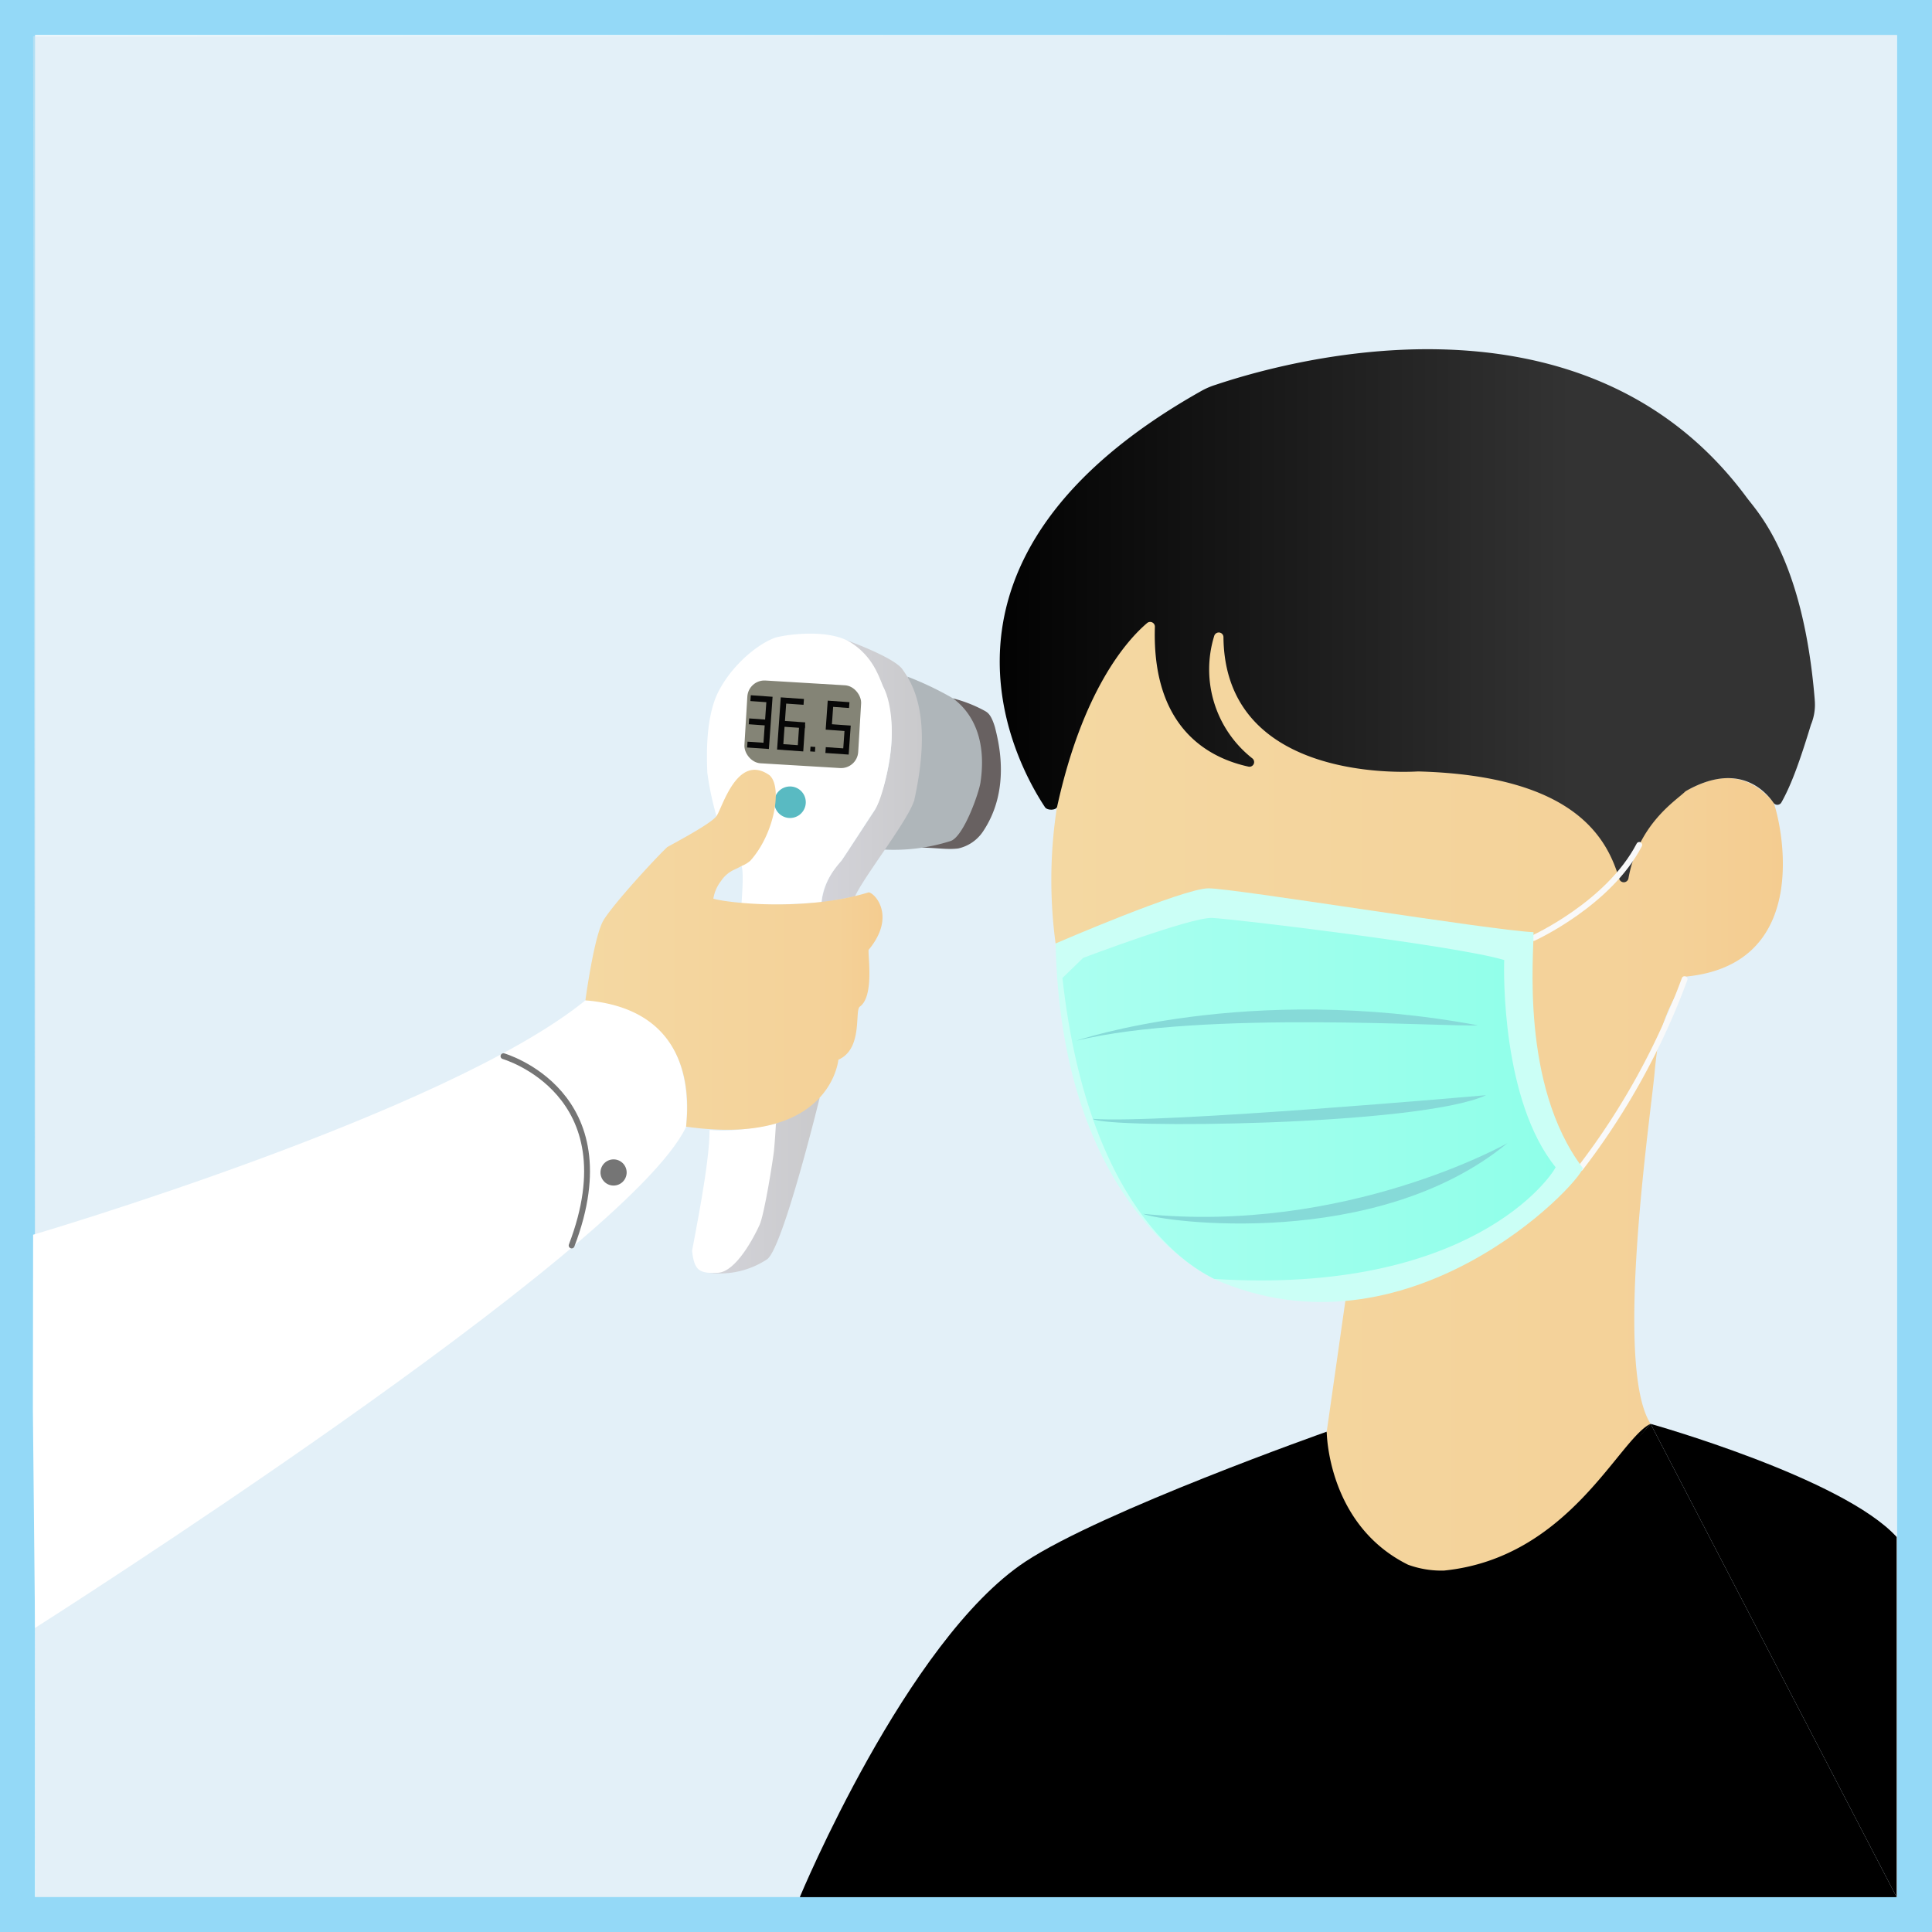 <svg xmlns="http://www.w3.org/2000/svg" xmlns:xlink="http://www.w3.org/1999/xlink" viewBox="0 0 330.78 330.78"><rect x="0" y="0" width="330.78" height="330.78" fill="#808080" stroke="none"/><defs><style>.cls-1,.cls-7{fill:#fff;}.cls-1{stroke:#94d9f7;stroke-width:6px;}.cls-1,.cls-17,.cls-6,.cls-8{stroke-miterlimit:10;}.cls-2{fill:#cce3f2;opacity:0.55;}.cls-3{fill:url(#未命名漸層_83);}.cls-4{fill:url(#未命名漸層_72);}.cls-5{fill:url(#未命名漸層_83-2);}.cls-17,.cls-6,.cls-8{fill:none;}.cls-6{stroke:#f9f9f9;}.cls-6,.cls-8{stroke-linecap:round;}.cls-8{stroke:#757575;}.cls-9{fill:#757575;}.cls-10{fill:url(#未命名漸層_10);}.cls-11{fill:#686161;}.cls-12{fill:#afb6ba;}.cls-13{fill:url(#未命名漸層_10-2);}.cls-14{fill:#59bac2;}.cls-15{fill:url(#未命名漸層_72-2);}.cls-16{fill:#848476;}.cls-17{stroke:#070707;}.cls-18{fill:#070707;}.cls-19{fill:#cbfff6;}.cls-20{fill:url(#未命名漸層_40);}.cls-21{fill:#86dad8;}</style><linearGradient id="未命名漸層_83" x1="251.98" y1="176.27" x2="262.99" y2="176.27" gradientUnits="userSpaceOnUse"><stop offset="0" stop-color="#020202"/><stop offset="0.7" stop-color="#333"/></linearGradient><linearGradient id="未命名漸層_72" x1="180" y1="176.52" x2="305.23" y2="176.52" gradientUnits="userSpaceOnUse"><stop offset="0" stop-color="#f4d8a2"/><stop offset="0.85" stop-color="#f4d198"/><stop offset="1" stop-color="#f4cc90"/></linearGradient><linearGradient id="未命名漸層_83-2" x1="171.16" y1="105.37" x2="310.75" y2="105.37" xlink:href="#未命名漸層_83"/><linearGradient id="未命名漸層_10" x1="121.11" y1="202.99" x2="140.34" y2="202.99" gradientUnits="userSpaceOnUse"><stop offset="0" stop-color="#d3d3d9"/><stop offset="1" stop-color="#cacacc"/></linearGradient><linearGradient id="未命名漸層_10-2" x1="140.65" y1="132.03" x2="157.83" y2="132.03" xlink:href="#未命名漸層_10"/><linearGradient id="未命名漸層_72-2" x1="100.23" y1="162.62" x2="151.1" y2="162.62" xlink:href="#未命名漸層_72"/><linearGradient id="未命名漸層_40" x1="181.87" y1="188.21" x2="266.29" y2="188.21" gradientUnits="userSpaceOnUse"><stop offset="0" stop-color="#abfff0"/><stop offset="1" stop-color="#8fffe9"/></linearGradient></defs><title>prev_img_7</title><g id="圖層_2" data-name="圖層 2"><g id="圖層_3" data-name="圖層 3"><rect class="cls-1" x="3" y="3" width="324.78" height="324.78"/><polygon class="cls-2" points="324.73 324.82 6.1 324.82 5.67 6.2 324.73 5.96 324.73 324.82"/><path class="cls-3" d="M263,166.68l-11,19.17s-.72-7.74,5.49-18c2.3-.34,5.5-1.19,5.5-1.19"/><polyline points="282.6 243.78 324.73 324.82 136.93 324.82 275.07 252.17"/><path d="M324.73,324.82V263.15c-9.2-10.12-42.13-19.37-42.13-19.37"/><path d="M227.15,245.12l-.71,6.63,56.16-8-40,47.69L136.93,324.82s18.28-44,38.61-57.44c13.13-8.67,51.61-22.26,51.61-22.26"/><path d="M227.66,250.92c0-.18,0-.35,0-.53v-.11l-.06-.44s0,0,0-.05-.06-.16-.07-.24l.05.39v-.09l-.05.4a2.17,2.17,0,0,1,.07-.24,2.89,2.89,0,0,0,.07-.49,2.22,2.22,0,0,0-.06-.51,1.54,1.54,0,0,0-.69-.89,1.09,1.09,0,0,0-.55-.18,1,1,0,0,0-.6,0l-.36.15a1.55,1.55,0,0,0-.54.54l-.15.35a1.55,1.55,0,0,0,0,.8v0l-.05-.39v.09l.05-.4a1.21,1.21,0,0,1-.05.18,2.72,2.72,0,0,0-.09.56,1.66,1.66,0,0,0,.08.58c0,.06.05.13.07.2l-.06-.4a3.75,3.75,0,0,1,0,.67,1.22,1.22,0,0,0,.13.57,1.32,1.32,0,0,0,.8.8,1.22,1.22,0,0,0,.57.13l.4-.06a1.45,1.45,0,0,0,.66-.38l.24-.31a1.5,1.5,0,0,0,.2-.75Z"/><path d="M228,251.25a2.34,2.34,0,0,0-.13-.7,1.31,1.31,0,0,1-.09-.34l.05.4c0-.28,0-.58-.05-.86a1.27,1.27,0,0,0-.13-.58,1.32,1.32,0,0,0-.8-.8,1.11,1.11,0,0,0-.57-.12l-.4.05a1.45,1.45,0,0,0-.66.38,1.5,1.5,0,0,0-.44,1.07c0,.26,0,.53,0,.79a3.7,3.7,0,0,0,.13.74,1.33,1.33,0,0,1,.1.34l-.05-.4v0a1.27,1.27,0,0,0,.13.58,1.24,1.24,0,0,0,.31.48,1.72,1.72,0,0,0,1.06.44l.4-.05a1.39,1.39,0,0,0,.66-.39l.24-.3a1.57,1.57,0,0,0,.2-.76Z"/><path d="M226,246.27a3.81,3.81,0,0,1-.2.68,3.81,3.81,0,0,0-.23,1,6.51,6.51,0,0,0,.14,1.76,14.28,14.28,0,0,0,.68,3,1.72,1.72,0,0,0,.69.9,1.61,1.61,0,0,0,1.16.15,1.52,1.52,0,0,0,1.05-1.85,13.61,13.61,0,0,1-.66-2.75c0-.1,0-.21-.05-.31l0-.21c0,.21,0,.25,0,.13l0-.36a1.74,1.74,0,0,0,0-.32q0,.34,0,.09c0-.05,0-.09,0-.14l.12-.31a2.83,2.83,0,0,0,.18-.63,1.62,1.62,0,0,0-.15-1.16,1.5,1.5,0,0,0-2.74.36Z"/><path class="cls-4" d="M303.65,137.4c-5.83-7-12.35-3.35-14.75-2.13C283.08,105.93,261,84.1,235,84.1c-30.39,0-55,29.8-55,66.56,0,35.19,22.57,64,51.15,66.4l-4,28.06s.06,15.92,13.93,22.78a16.69,16.69,0,0,0,6.15,1c21.46-2.17,29.92-22.55,35.37-25.13-6.49-10.08.31-54.65.73-60.66.59-5.6,1-8.51,5.34-15.91C311,165,304.66,139.87,303.65,137.4Z"/><path class="cls-5" d="M178.92,138.21c-5.08-7.65-24.29-42.63,26.88-71.34a12.82,12.82,0,0,1,2.37-1c9.69-3.23,62.36-19.38,90.93,19.37,1.92,2.56,9.64,10.55,11.6,34.52,0,0,0,0,0,.07h0a8.92,8.92,0,0,1-.65,4.26c-1.85,6.07-3.31,10.2-5.05,13.29a.8.8,0,0,1-1.36.06c-1.61-2.3-6.23-7-15-2l-.16.13c-1.52,1.49-8,5.51-9.67,14.81a.81.81,0,0,1-1.57.11c-2-6.58-7.15-17.67-34.4-18.41h-.06c-2.93.17-33.08,1.51-33.31-23a.8.8,0,0,0-1.19-.69h0a.81.81,0,0,0-.38.45,19.39,19.39,0,0,0,6.51,21,.8.8,0,0,1-.68,1.41c-6.16-1.35-16.56-6.05-16-23.94a.81.81,0,0,0-1.33-.64c-3.58,3.05-11.06,11.6-15.41,31.46C180.84,138.75,179.32,138.8,178.92,138.21Z"/><path class="cls-6" d="M262.55,160.6s12.85-5.84,18.11-15.94"/><path class="cls-6" d="M257.49,167.87s-9.47,24.76-18.66,27.77"/><path class="cls-7" d="M5.67,211.4s70.81-20.81,94.56-40.13c1.85-.25,19.08.49,17.24,21.66C107.29,214.41,6,278.72,6,278.72l-.37-37.29Z"/><path class="cls-8" d="M86.2,180.83s21.68,6.23,11.67,32.41"/><circle class="cls-9" cx="105.05" cy="200.74" r="2.24"/><path class="cls-10" d="M132.85,192.38l7.49-4.44s-6.26,25.68-9,27.66a14.65,14.65,0,0,1-9.79,2.33C118.5,217.54,132.85,192.38,132.85,192.38Z"/><path class="cls-7" d="M132.85,192.38s-.18,3.16-.34,4.66-1.62,10.8-2.46,12.67-4,8.08-7.17,8.21-4-.36-4.39-3.75c.45-2.62,3-14.9,3-20.71C126.24,194,132.85,192.38,132.85,192.38Z"/><path class="cls-11" d="M163.17,119.57a23.45,23.45,0,0,1,5.53,2.19c.39.25,1,.57,1.65,2.75.63,2.53,2.79,10.8-2.15,18a6.9,6.9,0,0,1-4.16,2.76c-1.85.21-2.93-.05-6.24-.16C161.22,143.12,163.17,119.57,163.17,119.57Z"/><path class="cls-12" d="M155.38,115.85a55.43,55.43,0,0,1,7.79,3.72c1.32,1,6.08,4.72,4.72,14.24-.13,1.49-2.82,9.39-5.13,10.18a32.07,32.07,0,0,1-12.11,1.42c.88-1.3,5.86-8.43,5.86-8.43Z"/><path class="cls-13" d="M144.93,109.61s8.16,2.92,9.59,5,5.34,7.47,2,22.42c-1.06,3.5-8.74,13.21-10.14,16.47-4.53.85-3.54.71-5.72,1a12.27,12.27,0,0,1,3.44-7.15c.68-1,5.71-8.69,5.71-8.69S158.78,119.88,144.93,109.61Z"/><path class="cls-7" d="M122.67,139.73a51.6,51.6,0,0,1-1.57-7.44c-.07-2.08-.45-9.33,1.93-13.93s6.8-8.19,9.78-9.21c2.48-.64,9.27-1.41,12.84.85s4.7,5.4,5.52,7.5c1.16,2.06,1.84,6.22,1.36,10.73-.39,3.71-1.62,8.73-2.73,10.38s-5.14,7.91-5.71,8.69-3.11,3.28-3.44,7.15c-1.37.15-11.28.82-13.69.17.13-2,.37-5.25,0-6.39S122.67,139.73,122.67,139.73Z"/><circle class="cls-14" cx="135.26" cy="137.35" r="2.7"/><path class="cls-15" d="M100.23,171.27s1.47-11,3.09-13.7,8.6-10.33,10.92-12.54c1.79-1,7.46-4,8.43-5.3s3.52-10.92,9.08-7c2.26,2,.84,10.06-3.29,14.64a5,5,0,0,1-1.46.88c-.43.24-.85.45-1.21.61a5.49,5.49,0,0,0-2.36,2,6.68,6.68,0,0,0-1.3,3c2.22.7,15.73,2.27,26.59-1.08,1.08.11,4.76,4.11,0,9.84-.16.86,1,7.94-1.51,9.73-.92.59.59,7.24-3.67,9.08-.11,1-2.1,14.84-26.07,11.47C117.59,191,120.27,172.92,100.23,171.27Z"/><rect class="cls-16" x="127.12" y="117.03" width="19.48" height="14.17" rx="2.93" transform="matrix(1, 0.06, -0.06, 1, 8.03, -8.32)"/><line class="cls-17" x1="133.86" y1="123.9" x2="137.83" y2="124.18"/><line class="cls-17" x1="128.23" y1="123.5" x2="131.46" y2="123.73"/><rect class="cls-18" x="138.75" y="127.85" width="0.82" height="0.82" transform="translate(9.3 -9.41) rotate(4.01)"/><polyline class="cls-17" points="145.4 120.72 142.18 120.49 141.9 124.46 145.12 124.69 144.84 128.66 141.35 128.42"/><polyline class="cls-17" points="128.51 119.53 131.74 119.76 131.46 123.73 131.18 127.7 127.95 127.48"/><polyline class="cls-17" points="137.61 120.17 134.14 119.93 133.58 127.87 137.06 128.12 137.33 124.14"/><path class="cls-6" d="M270.58,200a122.81,122.81,0,0,0,17.84-32.36"/><path class="cls-19" d="M180.73,161.53s21.84-9.44,26.18-9.44,48.13,7.16,55.64,7.51c.12,3.28-2.35,26.17,8.45,40.38-.58,2.81-29.93,33.68-63.15,19C204.1,217.11,181.67,204.37,180.73,161.53Z"/><path class="cls-20" d="M185.45,164s18.48-7,22.09-6.84,42,4.77,50,7.21c-.09,2.17-.41,24.08,8.8,35.47-.72,1.62-14.62,21.88-58.44,19.13-1.74-1-21.33-9.32-26-51.53Z"/><path class="cls-21" d="M184.29,178.18s29.16-10,68.72-2.64C248.4,175.91,205.91,172.91,184.29,178.18Z"/><path class="cls-21" d="M254.43,187.51s-55.75,4.93-67.37,4.05C189.47,193.3,243,192.78,254.43,187.51Z"/><path class="cls-21" d="M258.1,195.71s-27.64,15.66-62.4,12.11C198.92,209.21,235.63,214.19,258.1,195.71Z"/></g></g></svg>